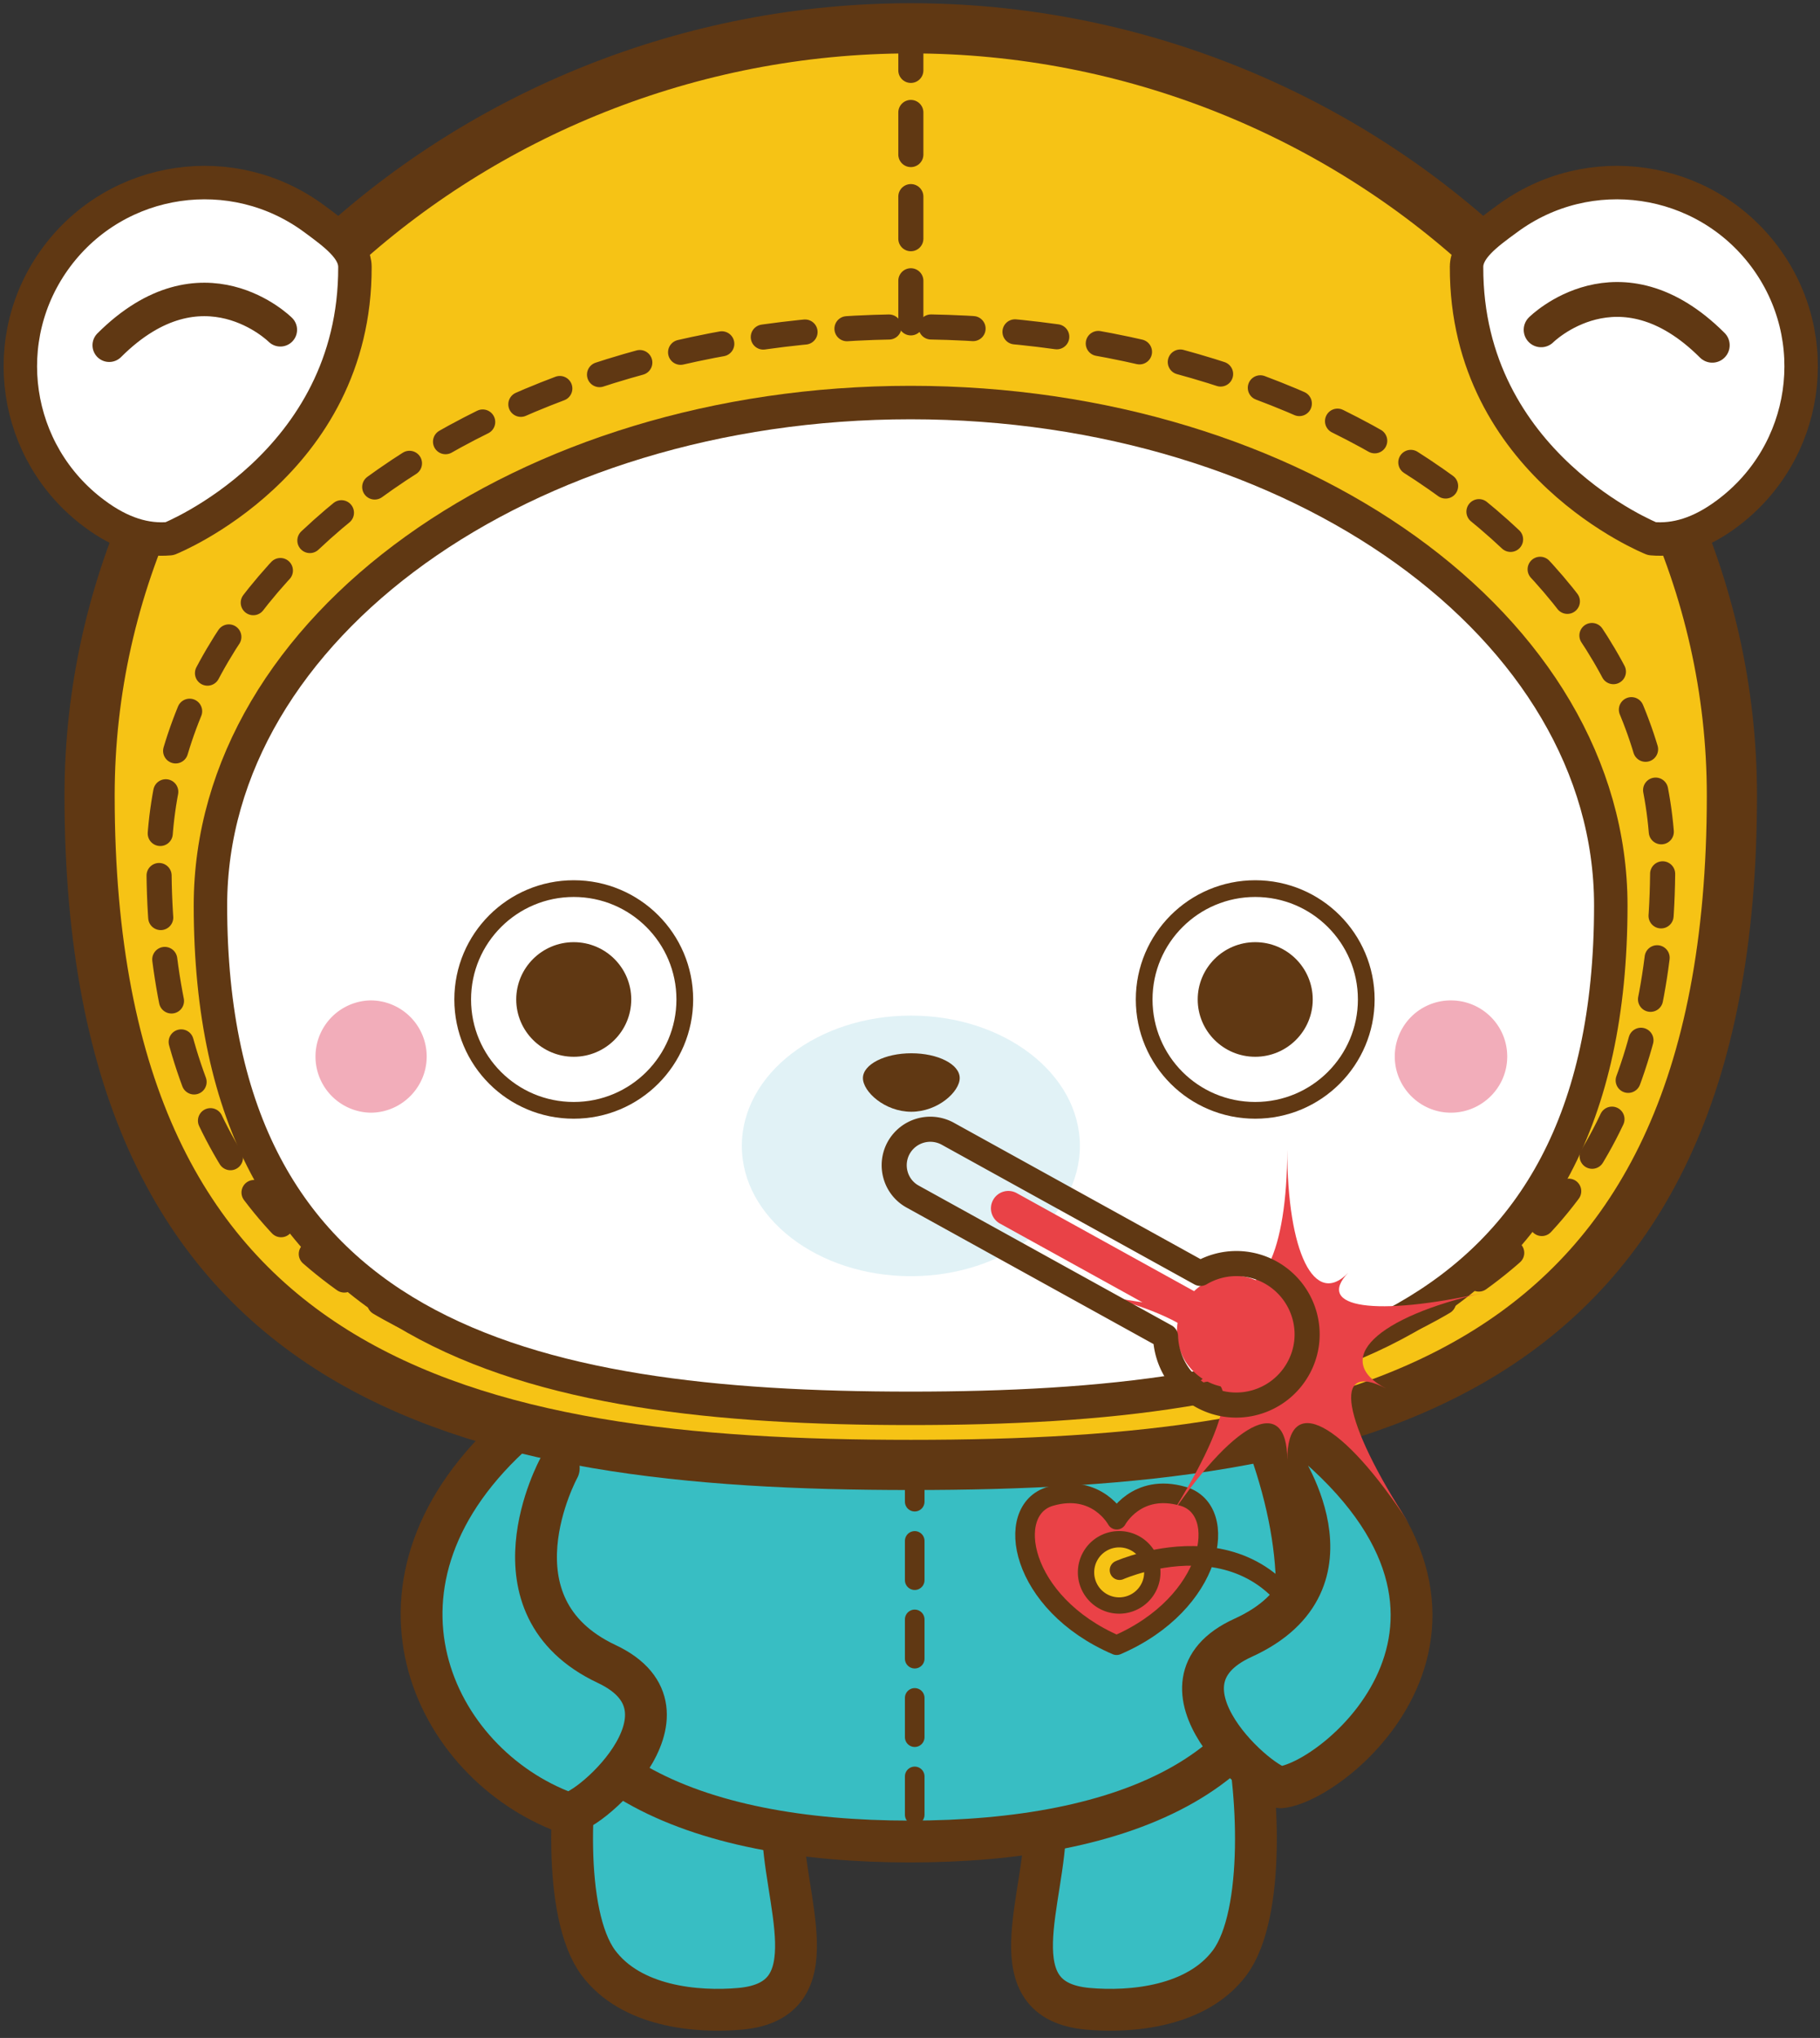 <svg xmlns="http://www.w3.org/2000/svg" width="193" height="216" fill="none"><rect width="100%" height="100%" fill="#333333" stroke="none"/><path fill="#38BEC3" d="M61.982 182.736c-1.611 6.471-2.355 20.13 1.463 25.287 3.47 4.661 10.412 5.305 15.073 4.884 9.718-.893 4.487-11.503 4.487-19.585"/><path stroke="#603813" stroke-linecap="round" stroke-linejoin="round" stroke-width="4.434" d="M61.982 182.736c-1.611 6.471-2.355 20.13 1.463 25.287 3.47 4.661 10.412 5.305 15.073 4.884 9.718-.893 4.487-11.503 4.487-19.585"/><path fill="#38BEC3" d="M131.869 182.736c1.611 6.471 2.355 20.13-1.463 25.287-3.47 4.661-10.412 5.305-15.073 4.884-9.718-.893-4.487-11.503-4.487-19.585"/><path stroke="#603813" stroke-linecap="round" stroke-linejoin="round" stroke-width="4.434" d="M131.869 182.736c1.611 6.471 2.355 20.13-1.463 25.287-3.47 4.661-10.412 5.305-15.073 4.884-9.718-.893-4.487-11.503-4.487-19.585"/><path fill="#38BEC3" stroke="#603813" stroke-linecap="round" stroke-linejoin="round" stroke-width="4.434" d="M137.521 168.407c0 19.56-18.37 26.774-41.03 26.774-22.659 0-41.029-7.214-41.029-26.774 0-19.56 18.37-49.434 41.03-49.434 22.659 0 41.029 29.874 41.029 49.434z"/><path stroke="#603813" stroke-dasharray="4.16 4.16" stroke-linecap="round" stroke-linejoin="round" stroke-width="2.079" d="M97 155v37.343"/><path fill="#EA4247" stroke="#603813" stroke-linecap="round" stroke-linejoin="round" stroke-width="2.079" d="M118.417 174.373c10.3-4.435 12.004-14.343 7.046-15.777-4.954-1.434-7.039 2.477-7.039 2.477s-2.086-3.911-7.043-2.477c-4.954 1.434-3.281 11.342 7.019 15.777h.017z"/><path fill="#F6C315" stroke="#603813" stroke-linecap="round" stroke-linejoin="round" stroke-width="1.732" d="M122.196 166.654a3.516 3.516 0 0 1-3.516 3.513 3.513 3.513 0 0 1 0-7.026 3.516 3.516 0 0 1 3.516 3.513z"/><path stroke="#603813" stroke-linecap="round" stroke-linejoin="round" stroke-width="2.079" d="M118.718 166.419s16.224-7.203 21.133 9.8"/><path fill="#603813" d="M143.128 181.759c.177.582-.329 1.251-1.129 1.493-.804.243-1.597-.031-1.774-.613l-1.573-5.169c-.176-.582.329-1.251 1.133-1.493.804-.246 1.597.028 1.771.61l1.572 5.172z"/><path fill="#38BEC3" d="M59.255 155.614s-7.983 14.602 5.082 20.75c10.76 5.058-2.553 16.437-4.264 15.792-14.18-5.206-23.551-24.543-5.132-40.707"/><path stroke="#603813" stroke-linecap="round" stroke-linejoin="round" stroke-width="4.434" d="M59.255 155.614s-7.983 14.602 5.082 20.75c10.76 5.058-2.553 16.437-4.264 15.792-14.18-5.206-23.551-24.543-5.132-40.707"/><path fill="#38BEC3" d="M135.661 154.549s9.297 13.065-3.842 19.039c-10.834 4.934 2.256 16.09 4.065 15.842 6.149-.769 26.849-18.321 1.513-38.079"/><path stroke="#603813" stroke-linecap="round" stroke-linejoin="round" stroke-width="4.434" d="M135.661 154.549s9.297 13.065-3.842 19.039c-10.834 4.934 2.256 16.09 4.065 15.842 6.149-.769 26.849-18.321 1.513-38.079"/><path fill="#F6C315" stroke="#603813" stroke-linecap="round" stroke-linejoin="round" stroke-width="5.32" d="M183.657 84.315c0 62.499-40.211 70.952-87.066 70.952-46.855 0-87.091-8.453-87.091-70.952C9.5 39.394 49.71 3 96.59 3c46.881 0 87.067 36.418 87.067 81.315z"/><path stroke="#603813" stroke-dasharray="4.46 4.46" stroke-linecap="round" stroke-linejoin="round" stroke-width="2.66" d="M96.59 148.723c-25.658 0-42.69-3.074-55.21-9.991-16.262-8.975-24.518-24.791-24.518-47.054 0-15.569 8.529-30.096 24.023-40.88C55.834 40.385 75.617 34.634 96.59 34.634s40.756 5.727 55.705 16.164c15.495 10.784 24.023 25.311 24.023 40.88 0 22.263-8.255 38.104-24.518 47.054-12.52 6.892-29.551 9.991-55.21 9.991z"/><path fill="#fff" stroke="#603813" stroke-linecap="round" stroke-linejoin="round" stroke-width="3.547" d="M170.815 95.967c0 45.541-33.244 53.301-74.25 53.301-41.004 0-74.249-7.735-74.249-53.301 0-29.427 33.245-53.301 74.25-53.301s74.249 23.849 74.249 53.3z"/><path fill="#F2ADBA" d="M45.248 111.982c0 3.273-2.677 5.95-5.95 5.95a5.951 5.951 0 0 1 0-11.9 5.952 5.952 0 0 1 5.95 5.95zm102.66 0c0 3.273 2.677 5.95 5.95 5.95 3.272 0 5.974-2.652 5.974-5.95 0-3.297-2.677-5.949-5.974-5.949a5.935 5.935 0 0 0-5.95 5.949z"/><path fill="#fff" stroke="#603813" stroke-linecap="round" stroke-linejoin="round" stroke-width="3.547" d="M37.637 28.287c0-1.933-2.132-3.495-4.288-5.082-8.653-6.42-20.875-4.636-27.32 3.992-6.446 8.627-4.661 20.824 3.991 27.245 2.851 2.132 5.479 2.876 7.958 2.653 0 0 19.709-7.86 19.66-28.783v-.025z"/><path stroke="#603813" stroke-linecap="round" stroke-linejoin="round" stroke-width="3.547" d="M29.729 34.956s-8.255-8.23-18.147 1.636"/><path fill="#fff" stroke="#603813" stroke-linecap="round" stroke-linejoin="round" stroke-width="3.547" d="M155.519 28.287c0-1.934 2.108-3.495 4.289-5.082 8.652-6.42 20.874-4.636 27.32 3.991 6.446 8.628 4.661 20.825-3.991 27.246-2.851 2.132-5.479 2.876-7.958 2.652 0 0-19.709-7.858-19.66-28.782v-.025z"/><path stroke="#603813" stroke-linecap="round" stroke-linejoin="round" stroke-width="3.694" d="M163.427 34.956s8.256-8.23 18.148 1.636"/><path stroke="#603813" stroke-dasharray="4.46 4.46" stroke-linecap="round" stroke-linejoin="round" stroke-width="2.66" d="M96.59 3v34.187"/><path fill="#E1F2F6" d="M114.515 121.452c0 7.636-8.033 13.809-17.924 13.809-9.892 0-17.924-6.198-17.924-13.809 0-7.611 8.032-13.809 17.924-13.809 9.891 0 17.924 6.173 17.924 13.809z"/><path fill="#603813" d="M101.772 114.263c0 1.438-2.306 3.57-5.132 3.57-2.826 0-5.132-2.132-5.132-3.57 0-1.438 2.306-2.628 5.132-2.628 2.826 0 5.132 1.165 5.132 2.628z"/><path fill="#fff" stroke="#603813" stroke-linecap="round" stroke-linejoin="round" stroke-width="1.773" d="M72.618 105.933c0 6.471-5.256 11.751-11.776 11.751s-11.776-5.256-11.776-11.751c0-6.495 5.28-11.75 11.776-11.75 6.495 0 11.776 5.255 11.776 11.75z"/><path fill="#603813" d="M66.94 105.933c0 3.347-2.726 6.074-6.098 6.074s-6.099-2.727-6.099-6.074c0-3.346 2.727-6.073 6.099-6.073 3.372 0 6.099 2.727 6.099 6.073z"/><path fill="#fff" stroke="#603813" stroke-linecap="round" stroke-linejoin="round" stroke-width="1.773" d="M144.884 105.933c0 6.471-5.256 11.751-11.776 11.751s-11.776-5.255-11.776-11.751c0-6.495 5.281-11.75 11.776-11.75s11.776 5.255 11.776 11.75z"/><path fill="#603813" d="M139.207 105.934c0 3.346-2.727 6.073-6.099 6.073-3.371 0-6.098-2.727-6.098-6.073 0-3.347 2.727-6.074 6.098-6.074 3.372 0 6.099 2.727 6.099 6.074z"/><path fill="#E94247" d="M136.505 121.824c0 10.933 2.9 16.808 6.47 13.065-3.57 3.743 2.926 4.686 14.453 2.107-11.527 2.579-16.238 7.14-10.461 10.165-5.752-3.025-4.661 3.421 2.479 14.354-7.115-10.933-12.941-13.983-12.941-6.768 0-7.19-5.801-4.14-12.941 6.768 7.115-10.933 8.23-17.379 2.479-14.354 5.751-3.025 1.066-7.586-10.462-10.165 11.528 2.579 18.023 1.636 14.453-2.107 3.57 3.743 6.471-2.132 6.471-13.065z"/><path fill="#E94247" d="M135.984 144.012c-1.612 2.876-5.231 3.917-8.107 2.33a5.947 5.947 0 0 1-2.33-8.082c1.586-2.875 5.231-3.917 8.106-2.33a5.949 5.949 0 0 1 2.331 8.082z"/><path fill="#E94247" d="M128.596 140.046a1.839 1.839 0 0 1-2.504.719l-20.056-11.082a1.838 1.838 0 0 1-.719-2.504 1.838 1.838 0 0 1 2.504-.719l20.056 11.082a1.837 1.837 0 0 1 .719 2.504z"/><path stroke="#603813" stroke-linecap="round" stroke-linejoin="round" stroke-width="2.66" d="m134.748 134.868-.002-.001a7.478 7.478 0 0 0-7.447.1l-26.792-14.803-.002-.001a3.839 3.839 0 0 0-5.197 1.48h0l-.006.01c-1.02 1.851-.35 4.178 1.493 5.18l26.804 14.81a7.535 7.535 0 0 0 3.85 6.33h0l.007.004c3.646 2.019 8.194.69 10.21-2.92 2.025-3.626.689-8.176-2.918-10.189z"/></svg>